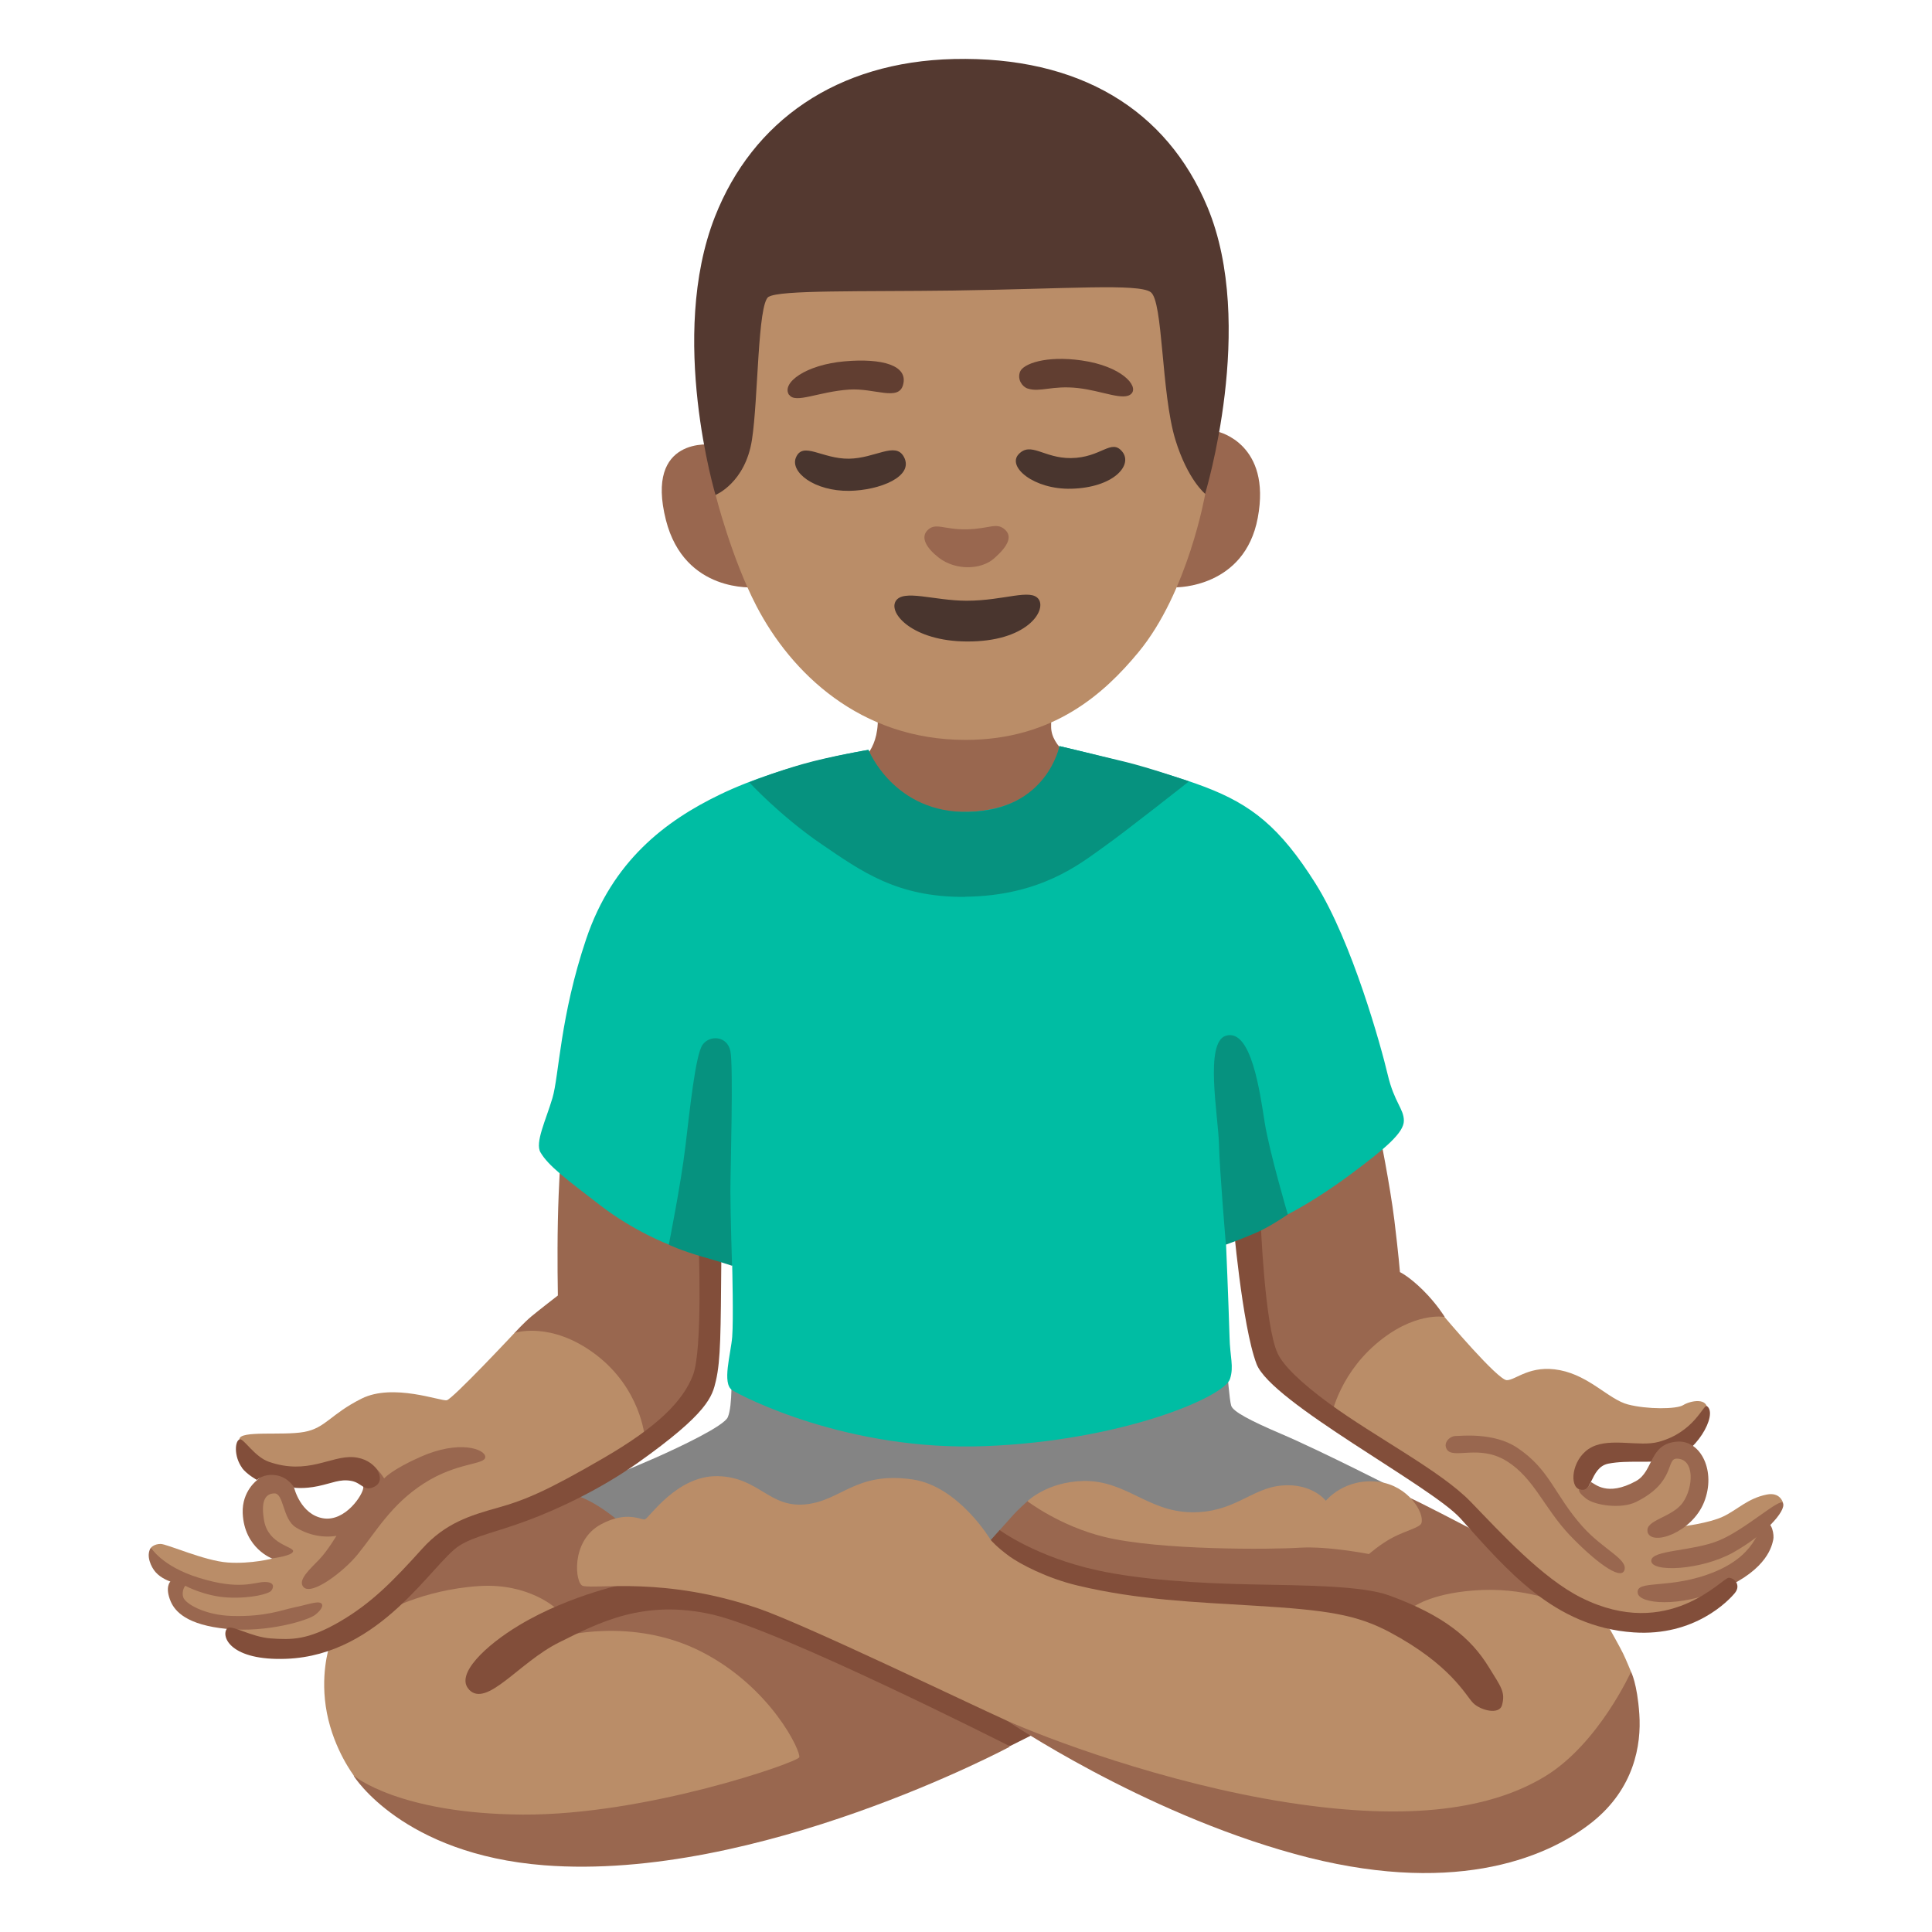 <?xml version="1.0" encoding="utf-8"?>
<!-- Generator: Adobe Illustrator 26.3.1, SVG Export Plug-In . SVG Version: 6.00 Build 0)  -->
<svg version="1.1" id="a" xmlns="http://www.w3.org/2000/svg" xmlns:xlink="http://www.w3.org/1999/xlink" x="0px" y="0px"
	 viewBox="0 0 128 128" style="enable-background:new 0 0 128 128;" xml:space="preserve">
<g>
	<path style="fill:#99674F;" d="M77.93,38.91c0,0,4.53,0.05,5.4-4.6c0.92-4.9-2.61-5.7-2.61-5.7L77.93,38.91z"/>
	<path style="fill:#99674F;" d="M47.19,29.46c0,0-4.49-0.6-3.07,5c1.24,4.86,5.87,4.45,5.87,4.45L47.19,29.46z"/>
</g>
<g>
	<path style="fill:#99674F;" d="M34.09,88.31c0,0,0.63-0.69,1.11-1.09s1.76-1.39,1.76-1.39s-0.05-2.51,0-4.94
		c0.05-2.4,0.2-4.52,0.2-4.52L47,80.48l-0.07,9.16l-0.74,3.27l-4.67,3.46l-7.44-8.06H34.09z"/>
	<path style="fill:#99674F;" d="M82.8,78.36l8.57-3.44c0,0,0.73,3.63,1.01,5.92c0.28,2.3,0.37,3.44,0.37,3.44s0.6,0.28,1.52,1.19
		s1.44,1.77,1.44,1.77l-6.08,7.78L86,92.17l-2.53-2.48L82.8,78.34"/>
</g>
<path style="fill:#543930;" d="M62.76,38.31l-15.34-5.47c0,0-3.18-10.53-0.05-18.49C49.86,8.03,55.42,4.09,63.2,3.91
	c8.32-0.19,14.11,3.36,16.8,9.82c3.25,7.8-0.16,18.99-0.16,18.99l-17.09,5.59H62.76z"/>
<path style="fill:#99674F;" d="M52.72,51.92l3.96-1.29c0,0,1.35-0.55,1.47-2.65s-0.06-4.24-0.06-4.24L69.7,43.8
	c0,0-0.05,2.01-0.06,4.35c0,1.38,1.73,2.29,1.73,2.29l5.51,1.37l-13.43,4.66l-10.74-4.56L52.72,51.92z"/>
<path style="fill:#848484;" d="M51.5,88.97l-3.05,1.94c0,0,0.1,2.2-0.23,2.98c-0.25,0.59-3.17,1.97-4.77,2.68
	c-1.43,0.63-3.33,1.4-3.33,1.4l-4.69,2.2l16.16,15.07l34.11-5.16l6.98-11.32c0,0-5.19-2.65-7.75-3.74c-2.2-0.94-3.24-1.51-3.36-1.89
	s-0.26-2.28-0.26-2.28l-29.79-1.87L51.5,88.97z"/>
<path style="fill:#99674F;" d="M66.91,115.72c0,0-16.73,8.96-30.85,7.86c-9.39-0.73-12.61-5.9-12.61-5.9l-1.28-8.23
	c0,0,1.18-1.89,4.02-5.58s9.84-5.06,11.55-4.87s4.09,2.51,4.09,2.51l15.77,0.87l9.3,13.36L66.91,115.72z"/>
<path style="fill:#99674F;" d="M85.15,99.79l-6.81,1.55l-10.26-1.89c0,0-0.67,0.6-0.95,0.92s-0.94,1.05-0.94,1.05l3.67,4.97
	l28.1,1.78h5.66l-0.89-2.88l-5.45-4.09c0,0-3.3-1.73-4.04-2.04s-2.52,0.79-2.52,0.79S85.15,99.79,85.15,99.79z"/>
<path style="fill:#BA8D68;" d="M21.8,109.15c0,0-0.62,1.89-0.14,4.35s1.8,4.16,1.8,4.16s2.98,2.51,11.17,2.56
	c8.19,0.05,18.17-3.45,18.32-3.79s-1.85-4.64-6.48-7c-4.64-2.37-9.42-0.97-9.42-0.97l-0.18-1.87c0,0-1.8-1.72-5.11-1.51
	c-3.83,0.24-6.44,1.8-6.44,1.8l-3.5,2.27"/>
<path style="fill:#824E3A;" d="M31.07,111.94c1.18,1.23,3.31-1.8,5.96-3.12s5.63-2.89,10.18-1.85c4.54,1.04,19.69,8.72,19.69,8.72
	l3.57-1.79L59,106.54l-17.18-1.7c0,0-3.98,0.76-7.43,2.84c-2.2,1.32-4.27,3.27-3.31,4.26H31.07z"/>
<path style="fill:#99674F;" d="M84.07,110.99l-17.38,2.99c0,0,8.89,6.05,19.09,8.85c10.2,2.81,16.54,0.42,19.72-2.12
	c2.76-2.21,3.25-5.09,3.11-7.14s-0.55-2.81-0.55-2.81l-24,0.23H84.07z"/>
<path style="fill:#BA8D68;" d="M94.17,100.92c0.23-0.69-0.88-2.49-2.81-2.74c-2.28-0.3-3.52,1.25-3.52,1.25s-0.9-1.19-2.93-1.01
	s-3.15,1.83-6.02,1.77s-4.31-2.13-7.12-2.07c-2.39,0.05-3.7,1.34-3.7,1.34s2.14,1.64,5.08,2.36c3.64,0.9,11.1,0.84,12.95,0.72
	s4.6,0.42,4.6,0.42s0.74-0.66,1.58-1.1S94.07,101.2,94.17,100.92L94.17,100.92z"/>
<path style="fill:#BA8D68;" d="M65.64,102.03c0,0,2.63,1.52,5.69,2.39s12.07,1.27,14.78,1.27s7.56,0.75,7.56,0.75
	s1.33-0.98,4.56-1.1s5.6,1.04,5.6,1.04l2.83,1.56c0,0,0.66,1.17,0.87,1.6s0.53,1.22,0.53,1.22s-2.14,4.74-5.65,6.9
	c-3.52,2.16-8.87,3.04-17.1,1.76s-16.15-4.32-18.62-5.43s-13.31-6.34-16.43-7.42c-6.22-2.14-10.74-1.27-11.64-1.5
	c-0.52-0.13-0.84-2.97,1.18-4.07c1.74-0.95,2.72-0.26,2.93-0.34c0.3-0.11,2.13-2.93,4.84-2.86s3.38,2.1,5.78,1.87
	c2.4-0.23,3.34-2.21,7.13-1.65C63.53,98.48,65.64,102.03,65.64,102.03"/>
<path style="fill:#824E3A;" d="M66.23,101.37l-0.59,0.66c0,0,0.38,0.46,1.25,1.09c0.65,0.47,2.44,1.44,4.52,1.93
	c4.03,0.96,7.78,1.09,11.68,1.33c4.84,0.29,6.79,0.59,8.99,1.76c4.06,2.17,5.03,4.2,5.52,4.69s1.72,0.8,1.91,0.15
	c0.24-0.88-0.06-1.21-0.88-2.54c-1.17-1.91-2.98-3.42-6.6-4.74c-1.79-0.65-5.6-0.66-9.14-0.73s-7.33-0.31-10.17-0.93
	C68.65,103.16,66.22,101.37,66.23,101.37L66.23,101.37z"/>
<path style="fill:#BA8D68;" d="M42.71,95.18c0,0-0.25-3.16-3.23-5.43c-2.98-2.26-5.39-1.44-5.39-1.44s-4.1,4.38-4.49,4.46
	s-3.56-1.15-5.64-0.11s-2.38,1.95-3.81,2.21s-4.26-0.12-4.29,0.48c-0.03,0.48-0.12,1.23,0.34,1.77s2.1,0.62,2.1,0.62l2.5-0.05
	l3.05-0.5l1.02,1.27l-1.38,1.75l-1.72,0.83l-1.72-0.36l-1.29-2.08l-1.37,0.07l-0.57,1.47l0.93,1.4l0.33,1.71
	c0,0-1.44,0.38-2.99,0.27s-4.02-1.23-4.45-1.23s-0.63,0.24-0.63,0.24l0.41,1.06l1.37,1.01l-0.11,1.44l2.73,1.26l1.11,0.93l1.83,0.93
	l4.17-0.5l4.71-2.48l3.77-4.24l8.55-3.2l4.17-3.56L42.71,95.18z"/>
<path style="fill:#BA8D68;" d="M88.15,94.03c0,0,0.44-2.76,2.98-4.96s4.57-1.82,4.57-1.82s3.53,4.19,4.13,4.19s1.54-1.05,3.53-0.66
	c1.98,0.39,3.23,1.94,4.5,2.27c1.27,0.33,3.22,0.32,3.66,0.04s1.71-0.56,1.57,0.41s-1.94,2-1.94,2l-3.05,0.67l-2.54,0.44l-0.83,1.21
	l0.99,1.21h2.48l2.04-2.54l1.49-0.22l0.72,1.27l-0.5,2.31l-0.44,1.27c0,0,1.7-0.2,2.64-0.64s1.62-1.2,2.89-1.46
	c0.92-0.19,1.09,0.55,1.09,0.55l-1.17,1.25l-0.21,1.57l-1.43,1.76l-0.78,0.36l-0.32,1.18l-3.53,1.43h-4.41l-3.14-1.38l-4.3-3.25
	l-3.09-3.53L88.14,94L88.15,94.03z"/>
<path style="fill:#824E3A;" d="M113.09,93.16c-0.23-0.16-0.82,1.73-3.21,2.37c-1.26,0.34-3.16-0.29-4.41,0.34s-1.51,2.37-0.94,2.75
	c0.98,0.64,0.74-1.4,2.03-1.65s2.72-0.01,3.99-0.23C112.29,96.44,113.86,93.71,113.09,93.16L113.09,93.16z"/>
<g>
	<path style="fill:#99674F;" d="M10,102.53c-0.36,0.53,0.02,1.3,0.3,1.62c0.38,0.44,0.99,0.63,0.99,0.63s-0.39,0.35,0.02,1.32
		c0.28,0.65,1.05,1.56,3.73,1.82s5.38-0.57,5.84-0.93s0.65-0.75,0.26-0.82c-0.27-0.05-1.09,0.22-1.75,0.35s-1.8,0.61-4.04,0.54
		c-1.78-0.05-3.08-0.81-3.21-1.24s0.13-0.76,0.13-0.76s1.31,0.71,2.86,0.78s2.68-0.25,2.84-0.45s0.26-0.58-0.43-0.58
		s-1.63,0.57-4.34-0.27C10.71,103.78,9.99,102.52,10,102.53L10,102.53z"/>
	<path style="fill:#99674F;" d="M18.07,103.24c0,0,1.32-0.16,1.35-0.47s-1.63-0.44-1.92-2.01c-0.21-1.19,0-1.79,0.66-1.82
		s0.54,1.7,1.45,2.26c1.38,0.85,2.68,0.55,2.68,0.55s-0.57,0.97-1.14,1.57s-1.47,1.37-1.04,1.83c0.55,0.59,2.69-1.06,3.58-2.16
		c1.23-1.51,2.21-3.31,4.41-4.72s4.05-1.21,4.05-1.74s-1.73-1.15-4.29-0.01c-1.92,0.85-2.41,1.43-2.41,1.43s-0.65-1.1-1.41-1.17
		s0.03,1.32,0.03,1.77s-1.19,2.29-2.67,2.04s-1.91-2.01-1.91-2.01l-0.23-0.75l-1.48-0.47l-0.72,0.68c0,0-1.04,0.74-0.98,2.21
		c0.1,2.35,1.98,3.02,1.98,3.02L18.07,103.24z"/>
</g>
<g>
	<path style="fill:#99674F;" d="M109.15,101.49c0.25,0.98,2.94,0.06,3.75-1.97c0.81-2.04-0.21-4.09-1.74-4.01
		c-1.94,0.11-1.56,1.95-2.78,2.62c-1.93,1.05-2.71,0.16-2.98,0.06c-0.09,0.22-0.24,0.42-0.36,0.47c-0.17,0.08-0.29,0.04-0.43,0
		c-0.02,0.19,0.15,0.37,0.48,0.63c0.58,0.45,2.32,0.7,3.3,0.22c2.62-1.29,1.99-2.86,2.68-2.87c1.23-0.02,1.13,1.91,0.42,2.91
		s-2.52,1.15-2.33,1.94H109.15z"/>
	<path style="fill:#99674F;" d="M108.51,105.57c0.14,0.68,2.71,0.96,5.58-0.28c3.07-1.33,3.31-2.95,3.39-3.27s-0.08-1.21-0.53-1.17
		s-0.32,2.02-3.31,3.27S108.31,104.6,108.51,105.57z"/>
	<path style="fill:#99674F;" d="M109.4,103.39c-0.04,0.81,3.31,0.65,5.42-0.53c2.1-1.17,3.52-2.75,3.31-3.27
		c-0.16-0.42-2.47,1.74-4.24,2.47S109.44,102.68,109.4,103.39z"/>
	<path style="fill:#99674F;" d="M95.86,96.03c0.43,0.67,2.14-0.36,3.96,0.77s2.47,3.11,4.2,4.93c1.54,1.61,3.35,3.03,3.6,2.3
		s-1.42-1.37-2.79-2.91c-1.86-2.1-2.14-3.76-4.32-5.21c-1.55-1.03-3.72-0.77-4.08-0.77S95.58,95.58,95.86,96.03z"/>
</g>
<path style="fill:#824E3A;" d="M15.03,107.91c-0.39,0.52,0.24,2.13,3.94,1.99c6.29-0.24,9.68-6.37,11.47-7.5
	c1.01-0.64,2.47-0.9,4.5-1.66c2.15-0.8,4.9-2.12,7.31-3.82c4.67-3.31,4.94-4.4,5.18-5.44c0.32-1.37,0.32-3.24,0.36-8.07
	s-1.51-1.19-1.51-1.19s0.3,7.22-0.38,8.92s-2.29,3.36-5.95,5.48c-3.65,2.12-5.14,2.76-6.97,3.27s-3.48,1.02-5.01,2.72
	c-1.92,2.13-3.36,3.61-5.48,4.84s-3.19,1.19-4.54,1.1s-2.68-0.98-2.92-0.65L15.03,107.91z"/>
<path style="fill:#824E3A;" d="M83.52,80.85c0,0,0.26,6.98,1.13,8.82c0.36,0.78,1.5,1.91,3.38,3.29c3.13,2.29,7.42,4.48,9.42,6.55
	s4.73,5.05,7.31,6.34c5.82,2.91,9.36-1.35,9.78-1.32s0.8,0.52,0.4,1.01s-2.66,2.89-6.71,2.61c-5.29-0.36-8.41-4.16-11.48-7.56
	c-1.96-2.16-12.53-7.68-13.5-10.22c-0.97-2.55-1.57-9.68-1.57-9.68L83.52,80.85L83.52,80.85z"/>
<path style="fill:#00BDA3;" d="M79.84,52.14c-3.25-1.25-9.65-2.71-9.65-2.71s-0.49,4.13-6.01,4.36c-5.33,0.22-6.64-4.11-6.64-4.11
	s-5.49,0.86-9.84,2.96c-3.63,1.75-7.12,4.41-8.86,9.56s-1.8,9.07-2.24,10.55s-1.17,2.96-0.79,3.6c0.52,0.89,1.68,1.75,3.95,3.5
	s4.56,2.61,4.56,2.61l2.62-1.57l1.57,2.97c0,0,0.09,3.58,0,4.71s-0.69,3.09,0,3.53s7.68,4.06,16.75,3.71
	c9.08-0.35,15.85-3.26,16.23-4.45c0.27-0.83,0-1.43-0.03-2.79c-0.08-2.63-0.23-6.11-0.23-6.11l1.57-4.1l2.53,2.09
	c0,0,1.79-0.89,4.14-2.64s3.54-2.77,3.54-3.56s-0.64-1.22-1.07-3.05s-2.35-8.79-4.78-12.66C84.8,54.79,82.9,53.31,79.84,52.14
	L79.84,52.14z"/>
<g>
	<path style="fill:#06927F;" d="M81.22,82.46c0,0-0.41-4.77-0.46-6.66s-0.97-6.75,0.46-7.18c1.69-0.51,2.26,3.8,2.57,5.75
		s1.53,6.09,1.53,6.09s-1.12,0.78-2.05,1.19S81.22,82.46,81.22,82.46z"/>
	<path style="fill:#06927F;" d="M44.31,82.46c0,0,0.8-4,1.1-6.51s0.67-6.05,1.13-6.72s1.64-0.62,1.85,0.41s0,7.9,0,9.29
		s0.11,4.93,0.11,4.93s-0.86-0.29-1.97-0.6c-1.42-0.41-2.21-0.79-2.21-0.79L44.31,82.46z"/>
	<path style="fill:#06927F;" d="M63.94,59.42c-4.52,0.04-6.89-1.71-9.51-3.49c-2.75-1.88-4.79-4.1-4.79-4.1s1.72-0.69,3.55-1.21
		s4.35-0.94,4.35-0.94s1.68,4.22,6.64,4.11c5.19-0.11,6.01-4.36,6.01-4.36s2.54,0.61,4.26,1.02s4.32,1.32,4.32,1.32
		s-4.26,3.37-5.74,4.41c-1.48,1.05-4.1,3.18-9.08,3.23L63.94,59.42z"/>
</g>
<path style="fill:#BA8D68;" d="M50.92,19.66c-0.73,0.47-0.68,6.76-1.1,9.47c-0.44,2.86-2.41,3.66-2.41,3.66s1.05,4.18,2.71,7.37
	c2.28,4.38,6.83,8.86,13.85,8.86c5.84,0,9.21-3.1,11.44-5.79c3.31-3.99,4.44-10.51,4.44-10.51s-1.16-0.92-1.98-3.59
	c-0.95-3.12-0.8-9.2-1.64-9.78s-5.45-0.21-13.1-0.1c-6.07,0.08-11.48-0.05-12.21,0.42L50.92,19.66z"/>
<path style="fill:#49352E;" d="M64.04,39.8c-2.16,0-4.21-0.79-4.7,0.03s1.16,2.65,4.7,2.67c4,0.03,5.29-2.04,4.78-2.79
	S66.54,39.8,64.04,39.8z"/>
<g>
	<path style="fill:#613E31;" d="M52.29,26.16c0.41,0.6,1.93-0.21,3.97-0.35c1.68-0.11,3.27,0.79,3.57-0.31
		c0.36-1.3-1.4-1.78-3.88-1.56c-2.54,0.22-4.21,1.42-3.67,2.23L52.29,26.16z"/>
	<path style="fill:#613E31;" d="M68.08,25.74c0.84,0.27,1.62-0.22,3.34-0.03c1.61,0.18,3.05,0.88,3.54,0.37s-0.65-1.82-3.3-2.2
		c-2.39-0.34-3.88,0.23-4.08,0.75S67.74,25.63,68.08,25.74L68.08,25.74z"/>
</g>
<g>
	<path style="fill:#49352E;" d="M52.73,30.32c-0.39,0.95,1.21,2.23,3.54,2.2c2-0.03,4.33-0.95,3.61-2.26
		c-0.56-1.02-1.9,0.11-3.64,0.13C54.46,30.41,53.19,29.21,52.73,30.32z"/>
	<path style="fill:#49352E;" d="M67.49,30.09c-0.79,0.83,1,2.35,3.48,2.29c2.81-0.07,4.11-1.57,3.38-2.46s-1.38,0.41-3.41,0.43
		C69.15,30.36,68.3,29.24,67.49,30.09L67.49,30.09z"/>
</g>
<path style="fill:#99674F;" d="M64.04,35.07c-1.5,0.03-2.06-0.48-2.59,0.06c-0.49,0.49-0.05,1.2,0.75,1.82
	c1.1,0.85,2.79,0.82,3.67,0.04s1.25-1.44,0.69-1.92S65.56,35.04,64.04,35.07z"/>
<path style="fill:#824E3A;" d="M16.03,97.25c0.32,0.43,0.99,0.8,0.99,0.8s0.44-0.44,1.27-0.31s1.2,0.82,1.2,0.82s0.63,0.1,1.58-0.1
	s1.44-0.48,2.19-0.35s0.86,0.79,1.61,0.35s0.03-1.82-1.47-1.92s-3.01,1.2-5.58,0.31c-0.96-0.33-1.68-1.57-1.94-1.49
	c-0.32,0.09-0.4,1.12,0.16,1.89L16.03,97.25z"/>
</svg>
